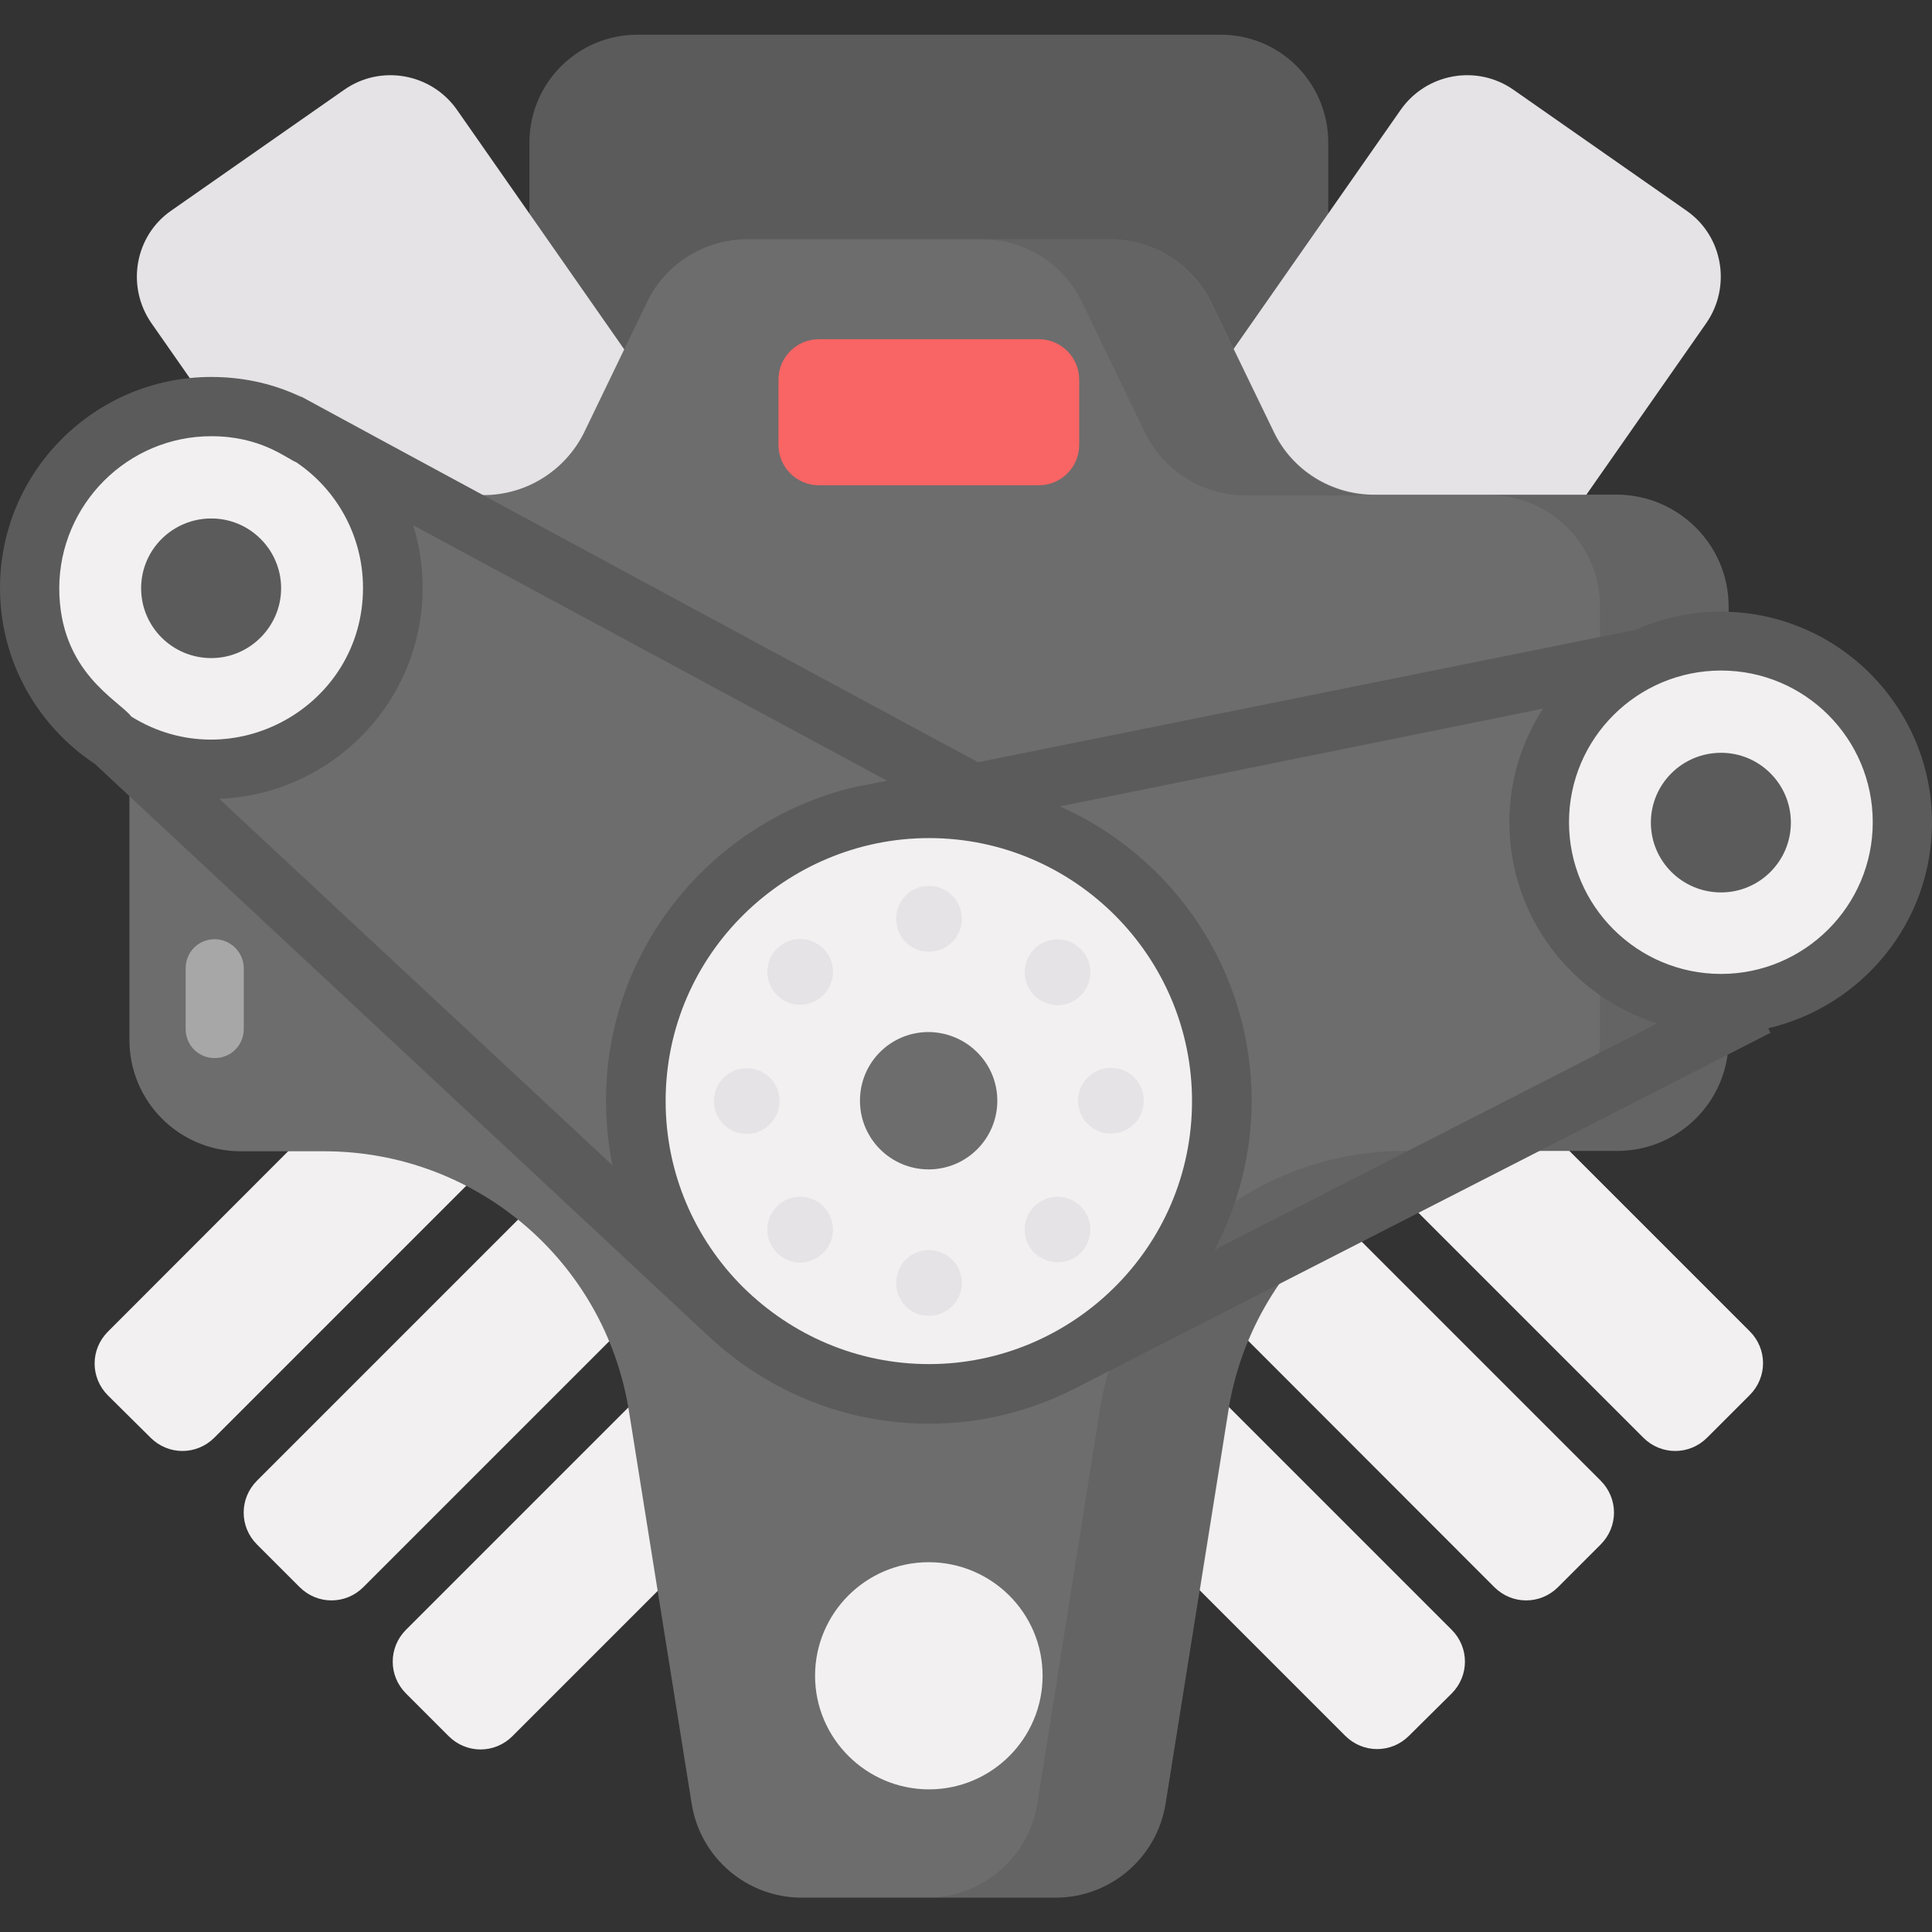 <svg id="Layer_1" enable-background="new 0 0 512 512" height="512" viewBox="0 0 512 512" width="512" xmlns="http://www.w3.org/2000/svg"><rect x="0" y="0" width="512" height="512" fill="#333333" stroke="none"/><g id="_x33_4_Car_engine"><g><g fill="#f2f0f0"><g><path d="m284.1 331.3 100.6 100.6c4.7 4.7 4.7 12.2 0 16.9l-11.3 11.2c-4.7 4.7-12.2 4.7-16.9 0l-100.6-100.6z"/><path d="m323.6 291.8 100.6 100.6c4.7 4.7 4.7 12.2 0 16.9l-11.3 11.3c-4.7 4.7-12.2 4.7-16.9 0l-100.6-100.7z"/><path d="m363.1 252.2 100.6 100.6c4.7 4.7 4.7 12.2 0 16.9l-11.3 11.3c-4.7 4.7-12.2 4.7-16.9 0l-100.6-100.6z"/></g><g><path d="m208.2 331.3-100.6 100.6c-4.7 4.7-4.7 12.2 0 16.9l11.3 11.3c4.7 4.7 12.2 4.7 16.9 0l100.6-100.6z"/><path d="m168.7 291.8-100.6 100.6c-4.7 4.7-4.7 12.2 0 16.9l11.3 11.3c4.7 4.7 12.2 4.7 16.9 0l100.6-100.6z"/><path d="m129.2 252.2-100.6 100.7c-4.7 4.7-4.7 12.2 0 16.9l11.3 11.2c4.7 4.7 12.2 4.7 16.9 0l100.6-100.6z"/></g></g><path d="m352 37.8v153.8h-211.7v-153.8c0-15.8 12.8-28.6 28.6-28.6h154.4c15.9-.1 28.7 12.7 28.7 28.6z" fill="#5b5b5b"/><path d="m452.2 85.6-144 206.1-81-56.5 144-206.1c6.8-9.7 20.2-12.1 29.9-5.3l45.8 32c9.7 6.7 12 20.1 5.3 29.8z" fill="#e5e3e5"/><path d="m40.1 85.6 143.9 206.1 81-56.5-143.9-206.1c-6.8-9.7-20.2-12.1-29.9-5.3l-45.8 32c-9.7 6.7-12 20.1-5.3 29.8z" fill="#e5e3e5"/><path d="m458.1 160.7v114.8c0 16.3-13.2 29.5-29.5 29.5h-22.3c-40.2 0-74.5 29.2-80.8 69l-16.6 104c-2.3 14.3-14.6 24.9-29.2 24.9h-67.2c-14.5 0-26.9-10.5-29.2-24.9l-16.6-103.9c-6.3-39.8-40.5-69-80.8-69h-22.1c-16.3 0-29.5-13.2-29.5-29.5v-114.9c0-16.3 13.2-29.5 29.5-29.5h64.4c11.3 0 21.6-6.5 26.6-16.6l16.7-34.6c4.9-10.2 15.3-16.6 26.6-16.6h96.2c11.3 0 21.6 6.5 26.6 16.6l16.7 34.5c4.9 10.2 15.3 16.6 26.6 16.6h64.4c16.2.1 29.5 13.3 29.5 29.6z" fill="#6d6d6d"/><path d="m260.1 63.4h34.1c11.3 0 21.6 6.5 26.6 16.7l16.7 34.5c4.9 10.1 15.2 16.7 26.6 16.7h-34.1c-11.3 0-21.6-6.5-26.6-16.7l-16.7-34.6c-4.9-10.2-15.2-16.6-26.6-16.6z" opacity=".08"/><path d="m458.1 160.7v114.8c0 16.3-13.2 29.5-29.5 29.5h-22.3c-40.2 0-74.5 29.3-80.7 69l-16.6 104c-2.3 14.3-14.6 24.9-29.2 24.9h-34.1c14.5 0 26.9-10.6 29.2-24.9l16.5-104c6.3-39.8 40.6-69 80.8-69h22.3c16.3 0 29.5-13.2 29.5-29.5v-114.8c0-16.3-13.2-29.5-29.5-29.5h34.1c16.2 0 29.5 13.2 29.5 29.5z" opacity=".08"/><path d="m104.1 155.8c0 26.6-21.5 48.1-48.1 48.1s-48.1-21.5-48.1-48.1 21.6-48.1 48.1-48.1 48.1 21.6 48.1 48.1z" fill="#f2f0f0"/><path d="m56 174.4c-10.3 0-18.6-8.3-18.6-18.5s8.3-18.5 18.6-18.5c10.2 0 18.5 8.3 18.5 18.5 0 10.1-8.3 18.5-18.5 18.5z" fill="#5b5b5b"/><path d="m504.1 218c0 26.6-21.5 48.1-48.1 48.1s-48.1-21.5-48.1-48.1 21.6-48.1 48.1-48.1c26.6 0 48.1 21.5 48.1 48.1z" fill="#f2f0f0"/><path d="m323.8 291.7c0 42.9-34.7 77.6-77.6 77.6s-77.7-34.7-77.7-77.6 34.8-77.6 77.7-77.6 77.6 34.7 77.6 77.6z" fill="#f2f0f0"/><path d="m264.3 291.7c0 10-8.1 18.2-18.2 18.2-10 0-18.2-8.1-18.2-18.2s8.1-18.2 18.2-18.2c10.1.1 18.2 8.2 18.2 18.2z" fill="#6d6d6d"/><path d="m456.1 236.5c-10.3 0-18.6-8.3-18.6-18.5s8.3-18.5 18.6-18.5c10.2 0 18.5 8.3 18.5 18.5s-8.3 18.5-18.5 18.5z" fill="#5b5b5b"/><g><g><g fill="#e5e3e5"><path d="m197.9 300.5c-4.8 0-8.7-3.9-8.7-8.7s3.9-8.7 8.7-8.7 8.7 3.9 8.7 8.7c0 4.7-3.9 8.7-8.7 8.7z"/><path d="m218.2 319.7c3.4 3.4 3.4 8.9 0 12.3-1.7 1.6-3.8 2.6-6.2 2.6-2.3 0-4.5-1-6.1-2.6-3.4-3.4-3.4-8.9 0-12.3s8.9-3.4 12.3 0z"/><path d="m218.2 251.4c3.4 3.4 3.4 8.9 0 12.3-1.7 1.7-4 2.6-6.2 2.6s-4.4-.9-6.1-2.6c-3.4-3.4-3.4-8.9 0-12.3s8.9-3.4 12.3 0z"/><path d="m274.1 263.8c-3.4-3.4-3.4-8.9 0-12.3s8.9-3.4 12.3 0 3.4 8.9 0 12.3c-1.7 1.7-3.9 2.6-6.1 2.6-2.2-.1-4.5-.9-6.2-2.6z"/><path d="m303.1 291.7c0 4.8-3.8 8.7-8.7 8.7-4.8 0-8.7-3.9-8.7-8.7s3.9-8.7 8.7-8.7c4.9 0 8.7 3.9 8.7 8.7z"/><path d="m254.9 340c0 4.8-3.9 8.7-8.8 8.7-4.8 0-8.6-3.9-8.6-8.7s3.8-8.7 8.6-8.7c4.9 0 8.8 3.9 8.8 8.7z"/><path d="m286.4 319.7c3.4 3.4 3.4 8.9 0 12.3-1.7 1.7-3.9 2.5-6.1 2.5s-4.4-.8-6.2-2.5c-3.4-3.4-3.4-8.9 0-12.3 3.5-3.4 8.9-3.4 12.3 0z"/><path d="m254.9 243.5c0 4.8-3.9 8.7-8.8 8.7-4.8 0-8.6-3.9-8.6-8.7s3.8-8.7 8.6-8.7c4.9-.1 8.8 3.9 8.8 8.7z"/></g></g></g><path d="m512 218c0-30.8-25.1-55.9-55.9-55.9-8 0-15.7 1.7-22.6 4.8l-174.3 35.1c-234.5-126.4-169-91.6-180.9-97.5-6.8-3-14.3-4.6-22.3-4.6-30.9 0-56 25.1-56 55.9 0 19.5 10 36.6 25.2 46.7l163 152c15.3 14.1 35.6 22.8 58 22.8 13.5 0 26.2-3.2 37.6-8.8 108.7-55.6 82.2-42 185.4-94.8l-.6-1.2c24.8-5.8 43.4-28 43.4-54.5zm-103.1-30.2c-5.6 8.7-8.9 19-8.9 30.1 0 25 16.5 46.2 39.2 53.3l-117.3 60c6.2-11.8 9.8-25.3 9.8-39.5 0-34.8-20.9-64.7-50.8-78zm-182.5 20.8c-37.7 9-65.8 42.8-65.8 83.1 0 5.9.6 11.6 1.7 17.1l-104.2-97.1c29.9-1.2 53.9-25.7 53.9-55.9 0-5.8-.9-11.4-2.5-16.6l125.6 67.7c-.6.1-9.2 1.8-8.7 1.7zm-170.4-93c13.1 0 19.8 5.8 22.5 6.9 10.7 7.2 17.7 19.5 17.7 33.3 0 31.5-34.7 50.7-61.4 34.1-3.2-4.3-19.1-11.7-19.1-34.1.1-22.1 18.1-40.2 40.3-40.2zm141 225.6-.2-.2c-12.6-12.6-20.4-30-20.4-49.2 0-39.2 32.2-69.7 69.8-69.7 38.4 0 69.7 31.3 69.7 69.7 0 39.1-32 69.7-69.7 69.7-19.2 0-36.5-7.8-49.2-20.3zm259.1-83.1c-22.2 0-40.3-18-40.3-40.2s18.1-40.2 40.3-40.2 40.2 18 40.2 40.2-18.1 40.2-40.2 40.2z" fill="#5b5b5b"/><path d="m276.3 444.1c0 16.6-13.5 30.1-30.1 30.1s-30.2-13.5-30.2-30.1 13.5-30.1 30.1-30.1 30.2 13.4 30.2 30.1z" fill="#f2f0f0"/><path d="m286 100.6v17.3c0 5.9-4.8 10.7-10.7 10.7h-58.3c-5.9 0-10.7-4.8-10.7-10.7v-17.3c0-5.9 4.8-10.7 10.7-10.7h58.3c5.9 0 10.7 4.8 10.7 10.7z" fill="#f96464"/><path d="m64.6 256.6v16.1c0 4.3-3.4 7.7-7.7 7.7-4.3 0-7.7-3.4-7.7-7.7v-16.1c0-4.3 3.4-7.7 7.7-7.7 4.2 0 7.7 3.5 7.7 7.7z" fill="#fff" opacity=".4"/></g></g></svg>